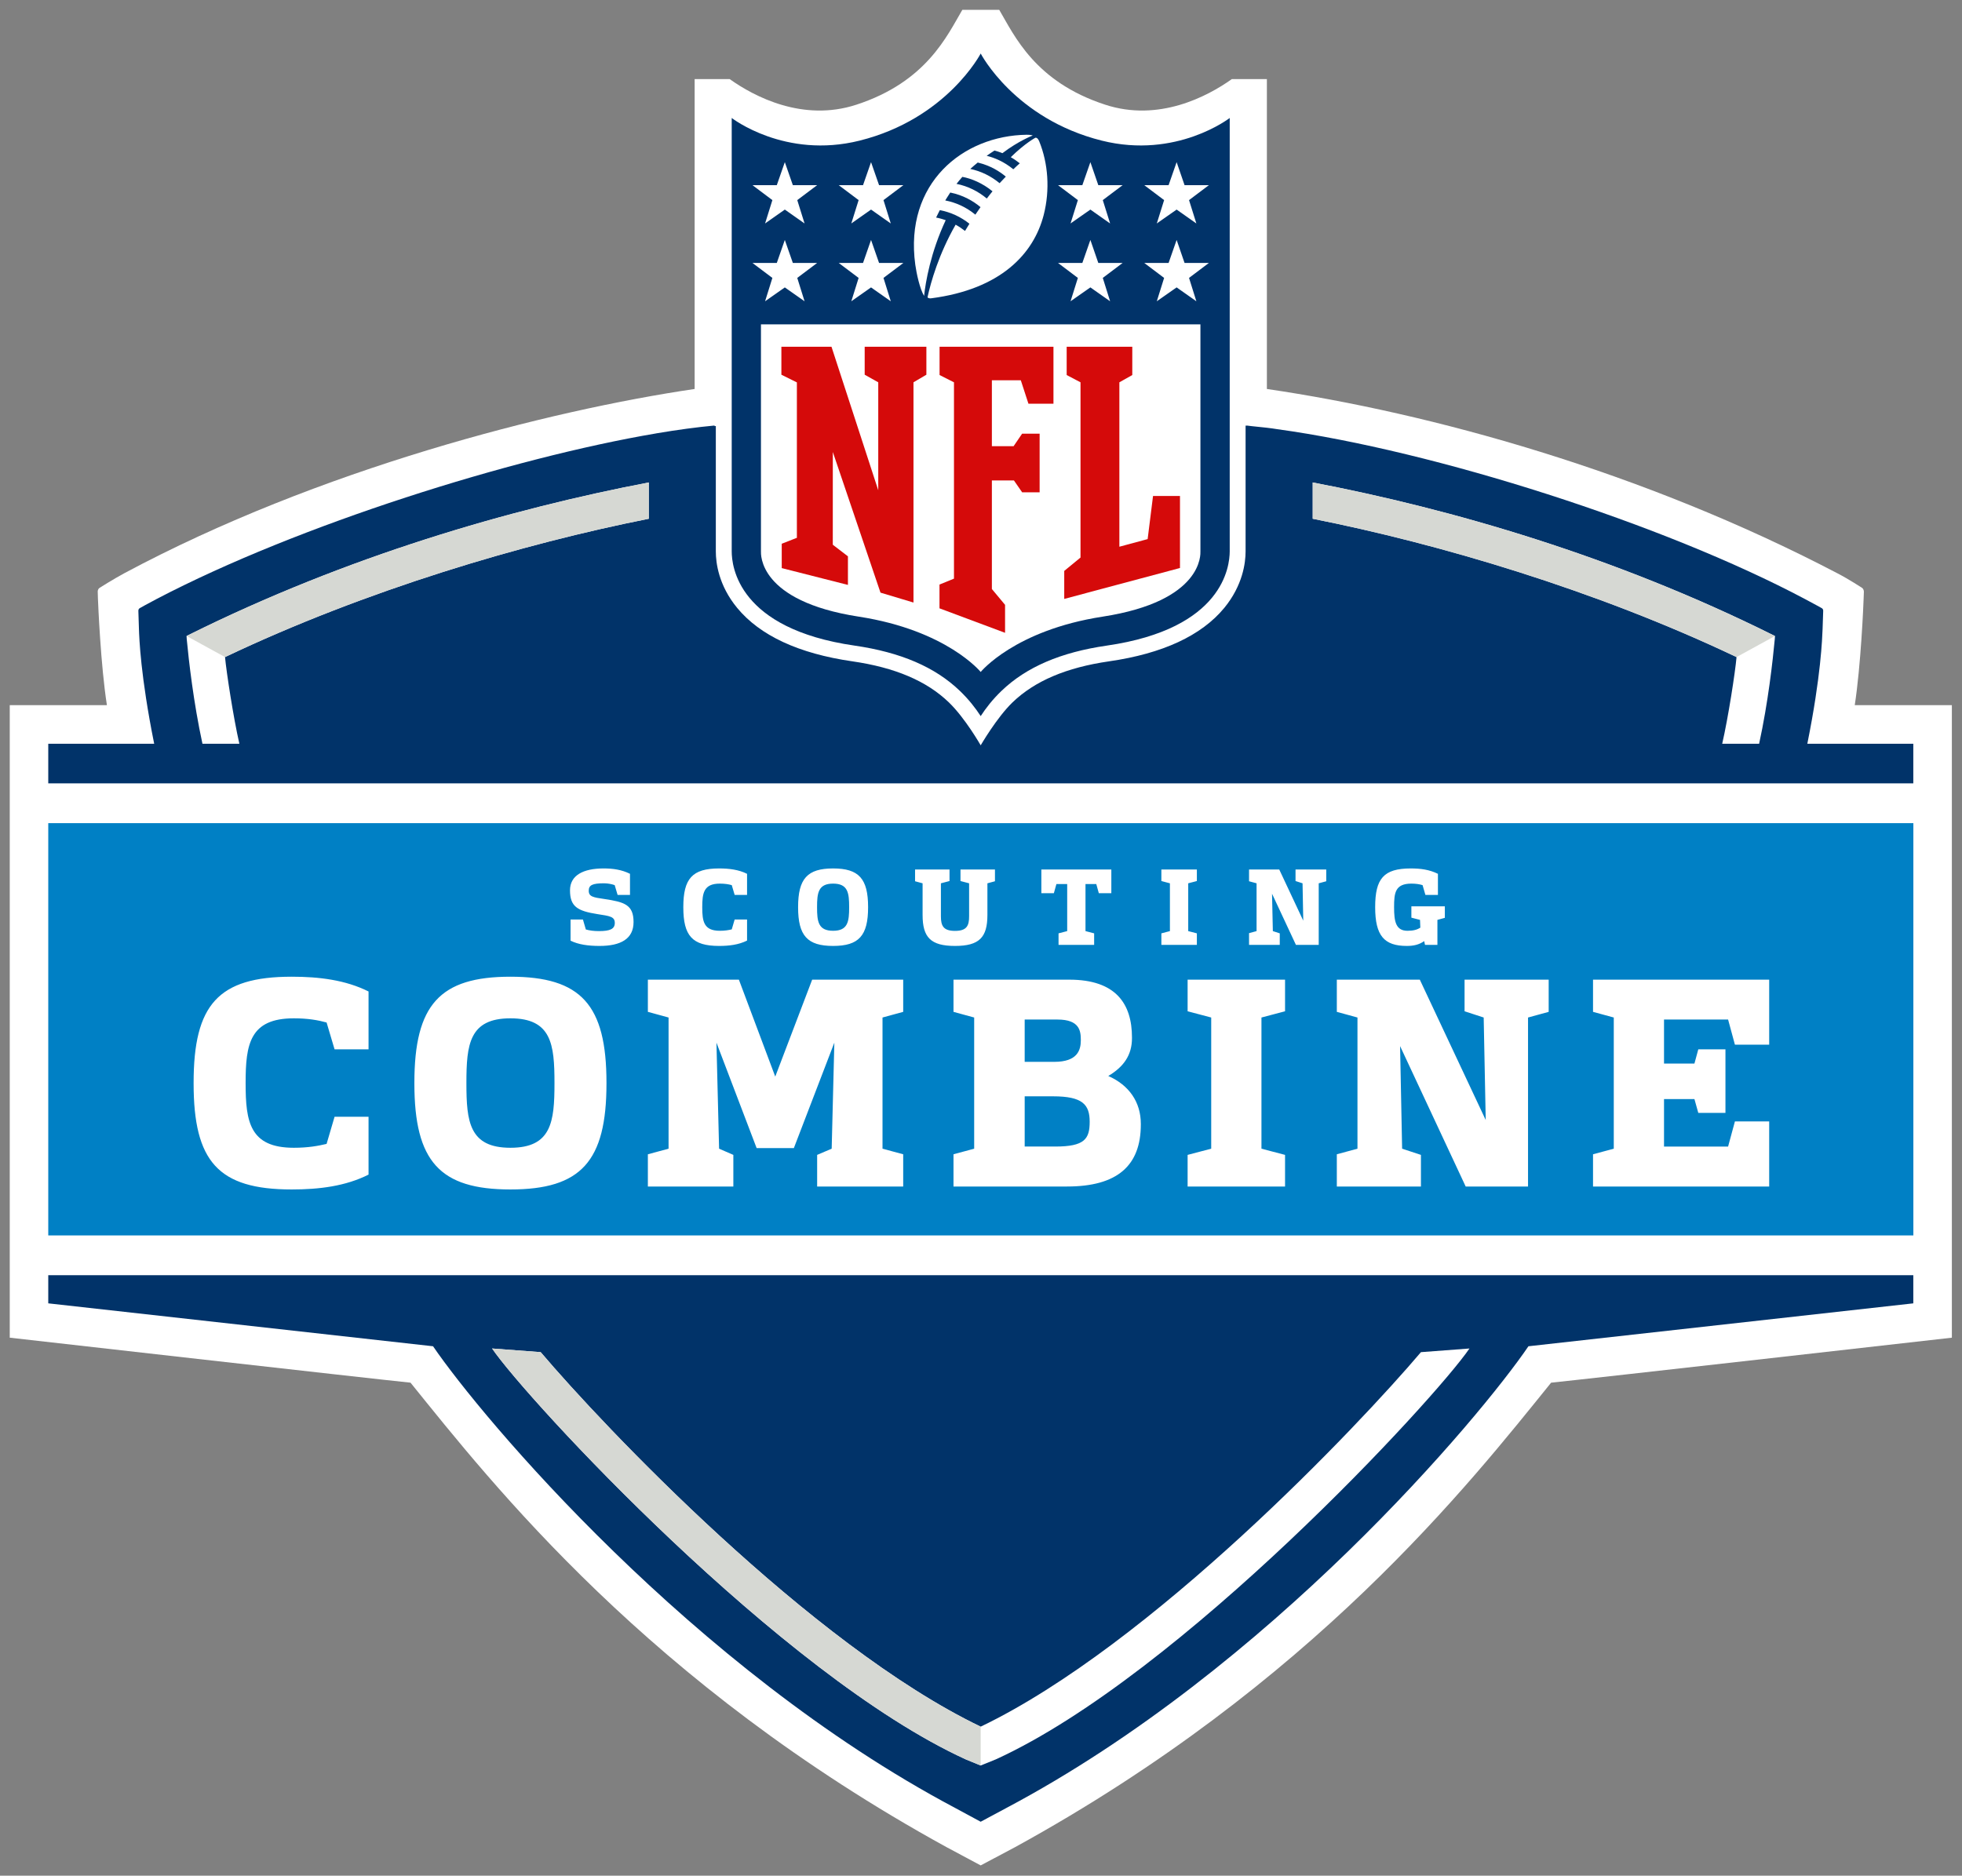 <?xml version="1.0" encoding="UTF-8" standalone="no"?>
<svg xmlns:rdf="http://www.w3.org/1999/02/22-rdf-syntax-ns#" xmlns="http://www.w3.org/2000/svg" xml:space="preserve" height="184.46" viewBox="0 0 192.902 184.461" width="192.9" version="1.1" xmlns:cc="http://creativecommons.org/ns#" xmlns:dc="http://purl.org/dc/elements/1.1/"><rect x="0" y="0" width="192.902" height="184.461" fill="#808080" stroke="none"/><g transform="matrix(1.25 0 0 -1.25 -286.53 588.17)"><g><path d="m375.11 415.06c0.481 3.117 0.683 7.884 0.698 8.386l0.02 0.539c0.003 0.103-0.06 0.256-0.146 0.304 0 0-1.095 0.714-1.951 1.151-15.32 8.019-31.98 12.607-44.86 14.494v24.382h-2.753c-1.933-1.379-5.761-3.392-9.964-2.016-5.526 1.8-7.143 5.436-8.334 7.462h-2.904c-1.195-2.026-2.812-5.662-8.334-7.462-4.206-1.376-8.034 0.637-9.968 2.016h-2.753v-24.382c-11.463-1.688-29.585-6.316-44.856-14.494-0.85-0.458-1.947-1.151-1.947-1.151-0.088-0.047-0.157-0.201-0.147-0.304l0.016-0.539c0.02-0.503 0.219-5.27 0.706-8.386h-7.642v-49.765s28.893-3.277 31.522-3.539c6.418-7.943 18.72-23.679 42.173-36.549l2.675-1.43s2.687 1.43 2.694 1.43c23.452 12.87 35.752 28.606 42.173 36.549 2.632 0.263 31.52 3.539 31.52 3.539v49.765h-7.636" fill="#fff"/><path d="m233.02 373.34h146.7v32.436h-146.7v-32.436z" fill="#0080c5"/><path d="m96.426 5.268s-3.33 6.423-11.905 8.566c-7.353 1.837-12.574-2.227-12.574-2.227v42.629c0.002 1.449 0.606 7.602 12.082 9.26 4.532 0.656 7.916 2.111 10.348 4.451 0.876 0.84 1.54 1.696 2.049 2.481 0.509-0.785 1.172-1.641 2.047-2.481 2.437-2.34 5.817-3.795 10.347-4.451 11.48-1.658 12.08-7.811 12.09-9.26v-42.629s-5.23 4.064-12.58 2.227c-8.574-2.143-11.904-8.566-11.904-8.566zm-26.166 36.584c-1.726 0.159-3.644 0.419-5.705 0.767-0.016 0.003-0.031 0.005-0.047 0.008v0.002c-14.132 2.395-35.126 8.973-49.094 16.277-1.074 0.564-1.633 0.887-1.633 0.887-0.114 0.047-0.18 0.162-0.172 0.289l0.057 1.793c0.032 0.885 0.151 4.576 1.498 11.271h-10.414v3.893h183.37v-3.893h-10.42c1.35-6.694 1.46-10.386 1.5-11.271l0.06-1.793c0.01-0.127-0.06-0.24-0.17-0.287 0 0-0.57-0.322-1.64-0.889-13.84-7.35-36.37-14.566-51.88-16.697-0.55-0.092-1.39-0.191-2.46-0.293-0.17-0.018-0.36-0.048-0.53-0.064v0.015c-0.04-0.002-0.08-0.005-0.11-0.008v12.379c0 1.121-0.28 3.333-2.09 5.543-2.25 2.73-6.06 4.499-11.33 5.26-4.2 0.608-7.3 1.927-9.491 4.033-1.549 1.492-3.133 4.227-3.133 4.227s-1.525-2.679-3.133-4.227c-2.187-2.106-5.292-3.425-9.488-4.033-5.268-0.761-9.08-2.53-11.326-5.26-1.821-2.212-2.093-4.42-2.094-5.543v-12.338c-0.041 0.004-0.085 0.008-0.125 0.012v-0.06zm-65.51 83.558v2.77l37.832 4.22c4.752 6.97 25.467 31.69 51.344 45.41l2.498 1.35 2.519-1.35c25.887-13.72 46.597-38.44 51.337-45.41l37.84-4.22v-2.77h-183.37z" transform="matrix(.8 0 0 -.8 229.22 470.54)" fill="#013369"/><path d="m100.96 13.256c-6.277 0.081-12.056 4.763-10.966 12.775 0.117 0.849 0.448 2.397 0.867 3.074 0.141-1.333 0.64-4.285 2.125-7.447-0.515-0.184-0.943-0.26-0.943-0.26 0.152-0.319 0.363-0.726 0.363-0.726 1.1 0.207 2.072 0.669 2.914 1.336-0.203 0.325-0.339 0.539-0.435 0.707-0.296-0.233-0.595-0.433-0.924-0.615-1.67 2.921-2.446 5.68-2.76 7.127 0.018 0.089 0.199 0.135 0.346 0.115 6.872-0.889 10.093-4.394 11.073-8.192 0.64-2.492 0.43-5.1-0.43-7.224-0.06-0.15-0.18-0.397-0.38-0.379 0 0-1.01 0.527-2.425 1.916 0.317 0.18 0.675 0.431 0.885 0.601-0.22 0.19-0.434 0.394-0.637 0.586-0.918-0.757-1.876-1.143-2.619-1.324 0.246-0.176 0.51-0.349 0.767-0.517 0.4 0.1 0.783 0.257 0.783 0.257 1.596-1.214 2.976-1.736 2.976-1.736s-0.16-0.079-0.58-0.074zm-23.792 2.695l-0.789 2.264h-2.389l1.955 1.469-0.718 2.296 1.941-1.365 1.941 1.365-0.718-2.296 1.953-1.469h-2.387l-0.789-2.264zm8.477 0l-0.788 2.264h-2.388l1.955 1.469-0.719 2.296 1.94-1.365 1.941 1.365-0.717-2.296 1.953-1.469h-2.388l-0.789-2.264zm21.565 0l-0.79 2.264h-2.39l1.95 1.469-0.72 2.296 1.95-1.365 1.94 1.365-0.72-2.296 1.95-1.469h-2.39l-0.78-2.264zm8.48 0l-0.79 2.264h-2.39l1.95 1.469-0.72 2.296 1.95-1.365 1.94 1.365-0.72-2.296 1.95-1.469h-2.39l-0.78-2.264zm-38.522 7.651l-0.789 2.263h-2.389l1.955 1.471-0.718 2.297 1.941-1.363 1.941 1.363-0.718-2.297 1.953-1.471h-2.387l-0.789-2.263zm8.477 0l-0.788 2.263h-2.388l1.955 1.471-0.719 2.297 1.94-1.363 1.941 1.363-0.717-2.297 1.953-1.471h-2.388l-0.789-2.263zm21.565 0l-0.79 2.263h-2.39l1.95 1.471-0.72 2.297 1.95-1.365 1.94 1.365-0.72-2.297 1.95-1.471h-2.39l-0.78-2.263zm8.48 0l-0.79 2.263h-2.39l1.95 1.471-0.72 2.297 1.95-1.365 1.94 1.365-0.72-2.297 1.95-1.471h-2.39l-0.78-2.263zm-40.868 8.302v22.325c0 0.235-0.293 4.889 9.619 6.419 8.656 1.336 11.985 5.44 11.985 5.44s3.332-4.104 11.984-5.44c9.92-1.53 9.62-6.183 9.62-6.419v-22.325h-43.208zm-11.029 15.547c-13.696 2.621-29.679 7.263-45.195 14.975l-0.252 0.123 0.019 0.308c0.201 2.129 0.663 6.217 1.545 10.291h3.629c-0.585-2.557-1.271-7.039-1.41-8.525 13.889-6.605 29.287-11.146 41.664-13.603v-3.569zm65.277 0v3.569c12.38 2.457 27.78 6.998 41.67 13.603-0.13 1.486-0.82 5.968-1.41 8.525h3.63c0.89-4.074 1.34-8.162 1.54-10.291l0.02-0.308-0.26-0.123c-15.5-7.712-31.49-12.354-45.19-14.975zm-69.73 37.959c-1.99 0-3.293 0.677-3.293 2.149 0 1.6 0.731 2.033 2.689 2.341 1.239 0.189 1.715 0.252 1.715 0.868 0 0.59-0.454 0.804-1.555 0.804-0.497 0-0.911-0.052-1.292-0.16l-0.286-0.982h-1.216v2.084c0.773 0.384 1.745 0.517 2.847 0.517 2.075 0 3.346-0.687 3.346-2.347 0-1.704-0.89-1.972-2.869-2.268-1.102-0.158-1.537-0.233-1.537-0.814 0-0.551 0.362-0.731 1.506-0.731 0.401 0 0.803 0.095 1.046 0.18l0.286 0.963h1.218v-2.076c-0.827-0.412-1.684-0.528-2.605-0.528zm11.363 0c-2.637 0-3.515 1.006-3.515 3.801v0.019c0 2.796 0.878 3.801 3.515 3.801 0.984 0 1.925-0.115 2.752-0.527v-2.074h-1.219l-0.285 0.972c-0.306 0.073-0.668 0.139-1.176 0.139-1.578 0-1.726-0.933-1.726-2.311v-0.019c0-1.377 0.148-2.309 1.726-2.309 0.508 0 0.87 0.064 1.176 0.149l0.285 0.963h1.219v-2.076c-0.827-0.412-1.768-0.528-2.752-0.528zm11.211 0c-2.529 0-3.441 1.006-3.441 3.801v0.019c0 2.796 0.912 3.801 3.441 3.801 2.531 0 3.441-1.005 3.441-3.801v-0.019c0-2.795-0.91-3.801-3.441-3.801zm56.796 0c-2.67 0-3.5 1.006-3.5 3.801v0.019c0 2.796 0.89 3.801 3.11 3.801 0.68 0 1.21-0.125 1.71-0.474l0.08 0.371h1.22v-2.459l0.73-0.201v-1.131h-3.29v1.113l0.85 0.219 0.03 0.763c-0.33 0.211-0.7 0.309-1.26 0.309-1.16 0-1.32-0.933-1.32-2.311v-0.019c0-1.377 0.09-2.309 1.7-2.309 0.42 0 0.8 0.054 1.1 0.149l0.28 0.963h1.23v-2.076c-0.84-0.412-1.69-0.528-2.67-0.528zm-48.737 0.106v1.154l0.74 0.201v3.113c0 2.202 0.795 3.047 3.187 3.047 2.393 0 3.186-0.845 3.186-3.047v-3.113l0.742-0.201v-1.154h-3.389v1.132l0.848 0.223v3.25c0 0.921-0.233 1.43-1.387 1.43s-1.386-0.509-1.386-1.43v-3.25l0.847-0.223v-1.132h-3.388zm12.417 0v2.328h1.23l0.25-0.899h1.06v4.627l-0.85 0.221v1.135h3.5v-1.135l-0.85-0.221v-4.627h1.06l0.25 0.899h1.23v-2.328h-6.88zm11.8 0v1.132l0.84 0.223v4.701l-0.84 0.221v1.135h3.49v-1.135l-0.85-0.221v-4.701l0.85-0.223v-1.132h-3.49zm8.62 0v1.154l0.74 0.201v4.701l-0.74 0.201v1.155h3.02v-1.135l-0.68-0.221-0.08-3.676 2.35 5.032h2.24v-6.057l0.74-0.201v-1.154h-3.02v1.132l0.69 0.223 0.07 3.674-2.36-5.029h-2.97zm-40.896 1.386c1.472 0 1.578 0.932 1.578 2.309v0.019c0 1.378-0.106 2.311-1.578 2.311s-1.576-0.933-1.576-2.311v-0.019c0-1.377 0.105-2.309 1.576-2.309zm-53.228 9.155c-7.234 0-9.645 2.76-9.645 10.433v0.06c0 7.67 2.411 10.43 9.645 10.43 2.701 0 5.288-0.32 7.554-1.46v-5.69h-3.34l-0.785 2.67c-0.843 0.2-1.83 0.38-3.224 0.38-4.33 0-4.737-2.56-4.737-6.33v-0.06c0-3.78 0.407-6.34 4.737-6.34 1.394 0 2.381 0.18 3.224 0.41l0.785 2.64h3.34v-5.69c-2.266-1.132-4.853-1.453-7.554-1.453zm21.503 0c-6.944 0-9.443 2.76-9.443 10.433v0.06c0 7.67 2.499 10.43 9.443 10.43s9.444-2.76 9.444-10.43v-0.06c0-7.673-2.5-10.433-9.444-10.433zm13.514 0.291v3.166l2.035 0.556v12.9l-2.035 0.55v3.17h8.404v-3.11l-1.402-0.61-0.26-10.43 3.951 10.37h3.661l3.98-10.37-0.262 10.43-1.429 0.61v3.11h8.461v-3.17l-2.034-0.55v-12.9l2.034-0.556v-3.166h-8.95l-3.63 9.532-3.575-9.532h-8.949zm30.049 0v3.166l2.033 0.556v12.9l-2.033 0.55v3.17h11.158c4.94 0 7.26-2.04 7.26-6.1v-0.06c0-2.15-1.16-3.81-3.2-4.71 1.52-0.9 2.33-2.06 2.33-3.72v-0.06c0-3.31-1.57-5.692-6.16-5.692h-11.388zm23.018 0v3.109l2.32 0.613v12.9l-2.32 0.61v3.11h9.58v-3.11l-2.32-0.61v-12.9l2.32-0.613v-3.109h-9.58zm14.67 0v3.166l2.03 0.556v12.9l-2.03 0.55v3.17h8.27v-3.11l-1.85-0.61-0.2-10.09 6.45 13.81h6.13v-16.62l2.03-0.556v-3.166h-8.27v3.109l1.88 0.613 0.2 10.08-6.48-13.802h-8.16zm25.19 0v3.166l2.04 0.556v12.9l-2.04 0.55v3.17h17.32v-6.4h-3.37l-0.67 2.47h-6.3v-4.67h2.99l0.38 1.36h2.67v-6.25h-2.67l-0.38 1.4h-2.99v-4.33h6.3l0.67 2.47h3.37v-6.392h-17.32zm-106.44 3.802c4.039 0 4.331 2.56 4.331 6.34v0.06c0 3.77-0.292 6.33-4.331 6.33s-4.328-2.56-4.328-6.33v-0.06c0-3.78 0.289-6.34 4.328-6.34zm50.561 0.12h3.23c2.18 0 2.29 1.13 2.29 2.03 0 0.99-0.34 2.13-2.61 2.13h-2.91v-4.16zm0 7.55h2.79c2.91 0 3.6 0.82 3.6 2.5 0 1.69-0.49 2.44-3.39 2.44h-3v-4.94zm-52.363 24.8c3.335 4.91 28.388 32.1 46.576 40.41l1.461 0.6 1.482-0.6c18.194-8.31 43.234-35.5 46.574-40.41l-4.77 0.36c-6.11 7.21-26.53 28.78-43.286 36.83-16.751-8.05-37.149-29.62-43.26-36.83l-4.777-0.36z" transform="matrix(.8 0 0 -.8 229.22 470.54)" fill="#fff"/><path d="m63.793 47.451c-13.696 2.621-29.679 7.263-45.195 14.975l-0.252 0.123 3.783 2.074c13.889-6.605 29.287-11.146 41.664-13.603v-3.569zm65.277 0v3.569c12.38 2.457 27.78 6.998 41.67 13.603l3.78-2.074-0.26-0.123c-15.5-7.712-31.49-12.354-45.19-14.975zm-80.683 85.169c3.335 4.91 28.393 32.1 46.576 40.41l1.461 0.6v-3.82c-16.751-8.05-37.149-29.62-43.26-36.83l-4.777-0.36z" transform="matrix(.8 0 0 -.8 229.22 470.54)" fill="#d6d8d3"/><path d="m76.83 34.104v2.751l1.524 0.756v15.284l-1.489 0.582v2.396l6.508 1.654v-2.81l-1.488-1.143 0.002-9.121 4.687 13.834 3.244 0.973v-21.658l1.268-0.747v-2.751h-6.066v2.751l1.334 0.747v10.617l-4.598-14.115h-4.926zm15.553 0v2.783l1.416 0.715v19.308l-1.424 0.582v2.338l6.447 2.408v-2.752l-1.297-1.556v-10.678h2.168l0.807 1.166h1.72v-5.766h-1.72l-0.838 1.231h-2.137v-6.479h2.845l0.75 2.301h2.46v-5.601h-11.197zm12.497 0v2.783l1.36 0.715v17.234l-1.6 1.314v2.754l11.38-3.041v-7.08h-2.65l-0.53 4.238-2.78 0.75v-16.169l1.27-0.715v-2.783h-6.45z" transform="matrix(.8 0 0 -.8 229.22 470.54)" fill="#d50a0a"/><path d="m96.137 15.988c-0.225 0.189-0.482 0.392-0.733 0.629 1.037 0.221 2.011 0.686 2.881 1.403 0.194-0.216 0.401-0.429 0.611-0.647-0.594-0.492-1.464-1.073-2.759-1.385zm-1.514 1.41c-0.196 0.222-0.4 0.463-0.574 0.688 1.141 0.229 2.15 0.748 2.978 1.443 0.176-0.23 0.361-0.472 0.561-0.711-0.975-0.803-2.093-1.265-2.965-1.42zm-1.189 1.541c-0.179 0.266-0.493 0.778-0.493 0.778 1.023 0.195 2.065 0.653 2.959 1.398 0.155-0.23 0.327-0.479 0.51-0.74-0.712-0.601-1.726-1.187-2.976-1.436z" transform="matrix(.8 0 0 -.8 229.22 470.54)" fill="#013369"/></g></g></svg>
